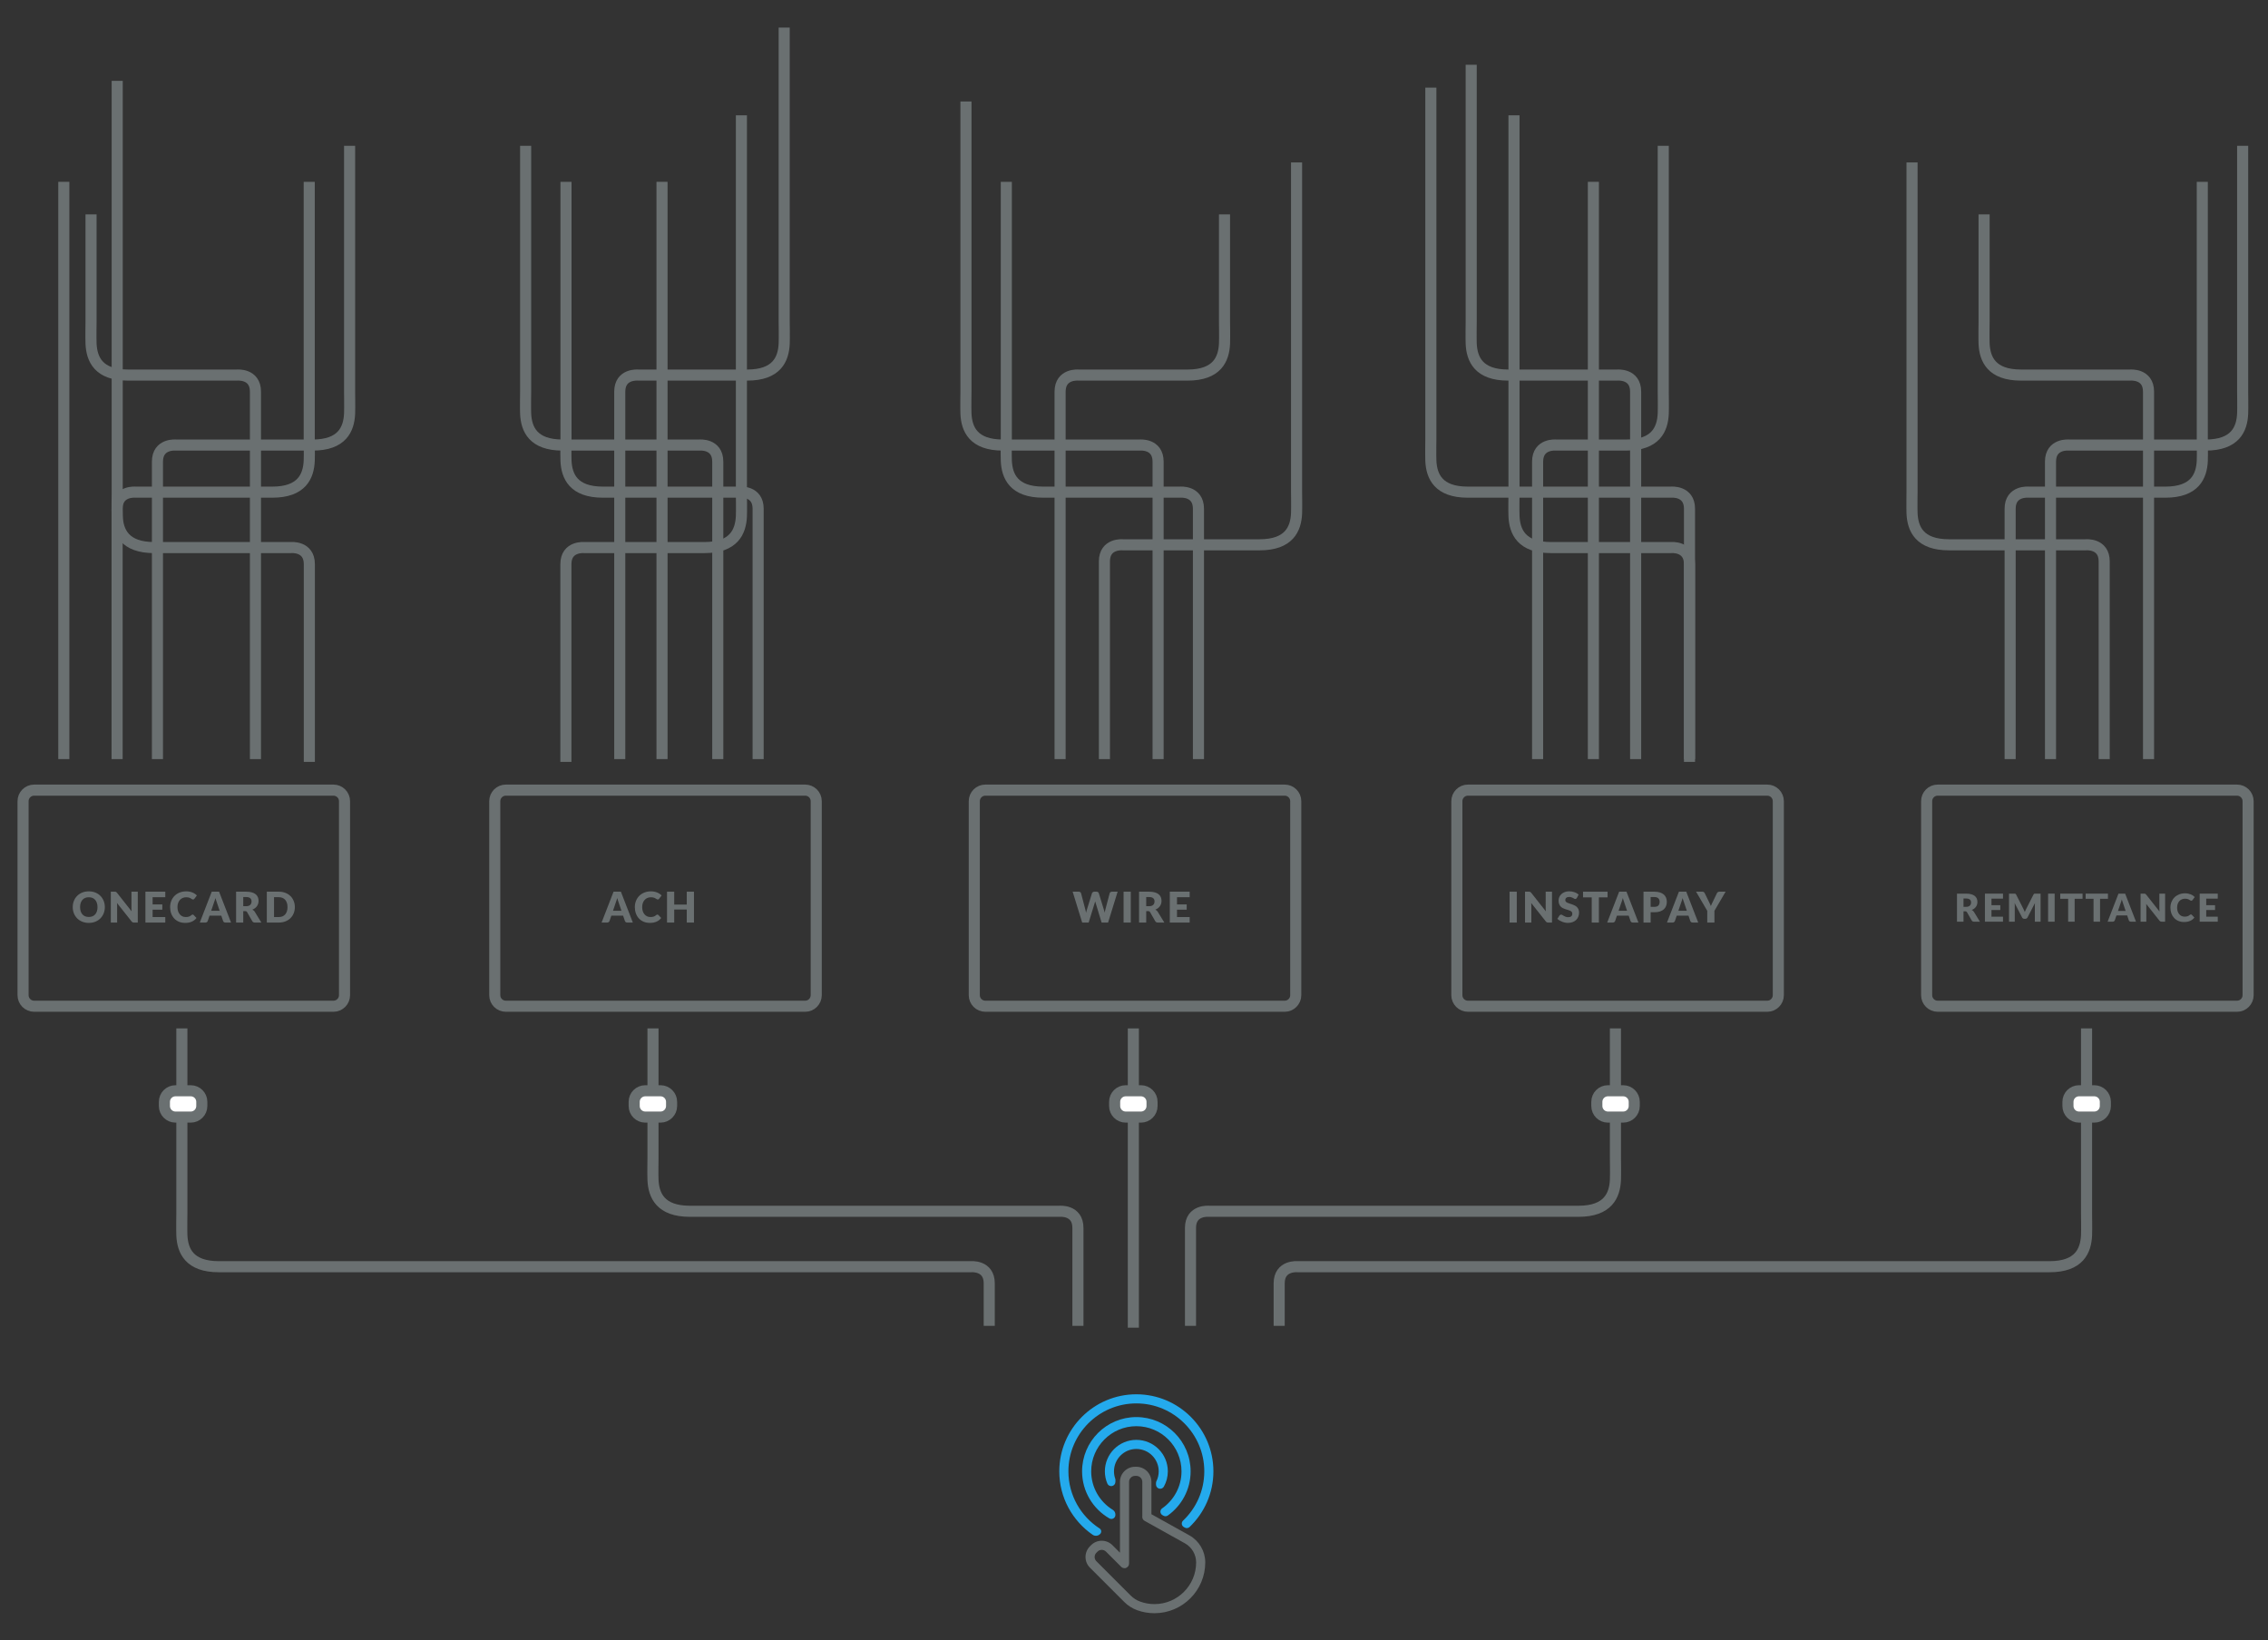<?xml version="1.0" encoding="utf-8"?>
<!-- Generator: Adobe Illustrator 15.0.0, SVG Export Plug-In . SVG Version: 6.00 Build 0)  -->
<!DOCTYPE svg PUBLIC "-//W3C//DTD SVG 1.1//EN" "http://www.w3.org/Graphics/SVG/1.1/DTD/svg11.dtd">
<svg version="1.1" id="Layer_1" xmlns="http://www.w3.org/2000/svg" xmlns:xlink="http://www.w3.org/1999/xlink" x="0px" y="0px"
	 width="589px" height="426px" viewBox="0 0 589 426" enable-background="new 0 0 589 426" xml:space="preserve">
<rect x="0" y="0" width="589" height="426" fill="#333333" stroke="none"/>
<path fill="none" stroke="#6A7071" stroke-width="2.879" stroke-miterlimit="10" d="M89.474,258.479c0,1.59-1.29,2.877-2.879,2.877
	H8.868c-1.592,0-2.879-1.287-2.879-2.877v-50.379c0-1.589,1.287-2.879,2.879-2.879h77.727c1.589,0,2.879,1.29,2.879,2.879V258.479z"
	/>
<path fill="none" stroke="#6A7071" stroke-width="2.879" stroke-miterlimit="10" d="M211.975,258.479
	c0,1.59-1.289,2.877-2.878,2.877h-77.73c-1.587,0-2.878-1.287-2.878-2.877v-50.379c0-1.589,1.291-2.879,2.878-2.879h77.73
	c1.589,0,2.878,1.29,2.878,2.879V258.479L211.975,258.479z"/>
<path fill="none" stroke="#6A7071" stroke-width="2.879" stroke-miterlimit="10" d="M336.507,258.479
	c0,1.59-1.291,2.877-2.88,2.877H255.9c-1.59,0-2.878-1.287-2.878-2.877v-50.379c0-1.589,1.288-2.879,2.878-2.879h77.727
	c1.589,0,2.88,1.29,2.88,2.879V258.479z"/>
<path fill="none" stroke="#6A7071" stroke-width="2.879" stroke-miterlimit="10" d="M461.83,258.479c0,1.59-1.29,2.877-2.878,2.877
	h-77.729c-1.587,0-2.877-1.287-2.877-2.877v-50.379c0-1.589,1.291-2.879,2.877-2.879h77.729c1.588,0,2.878,1.29,2.878,2.879V258.479
	z"/>
<path fill="none" stroke="#6A7071" stroke-width="2.879" stroke-miterlimit="10" d="M583.833,258.479
	c0,1.59-1.292,2.877-2.879,2.877h-77.729c-1.592,0-2.878-1.287-2.878-2.877v-50.379c0-1.589,1.286-2.879,2.878-2.879h77.729
	c1.587,0,2.879,1.29,2.879,2.879V258.479z"/>
<line fill="none" stroke="#6A7071" stroke-width="2.879" stroke-miterlimit="10" x1="294.328" y1="267.114" x2="294.328" y2="344.842"/>
<path fill="#FFFFFF" stroke="#6A7071" stroke-width="2.879" stroke-miterlimit="10" d="M299.186,287.266
	c0,1.59-1.289,2.879-2.879,2.879h-3.958c-1.591,0-2.879-1.289-2.879-2.879v-1.08c0-1.59,1.288-2.879,2.879-2.879h3.958
	c1.59,0,2.879,1.289,2.879,2.879V287.266z"/>
<path fill="none" stroke="#6A7071" stroke-width="2.879" stroke-miterlimit="10" d="M169.582,267.114v33.646
	c0,0-0.065,4.309,0,5.698c0.181,4.019,1.919,8.156,9.597,8.156c7.674,0,55.176,0,55.176,0h40.783c0,0,4.799-0.479,4.799,4.319
	c0,4.797,0,25.431,0,25.431"/>
<path fill="none" stroke="#6A7071" stroke-width="2.879" stroke-miterlimit="10" d="M47.231,267.114v48.04c0,0-0.063,4.308,0,5.697
	c0.182,4.019,1.92,8.156,9.596,8.156c7.677,0,55.177,0,55.177,0h140.102c0,0,4.799-0.479,4.799,4.318s0,11.038,0,11.038"/>
<path fill="none" stroke="#6A7071" stroke-width="2.879" stroke-miterlimit="10" d="M250.858,26.354v75.388
	c0,0-0.063,4.306,0,5.698c0.182,4.018,1.919,8.156,9.597,8.156c7.675,0,26.387,0,26.387,0h9.117c0,0,4.799-0.48,4.799,4.318
	c0,4.796,0,77.247,0,77.247"/>
<path fill="none" stroke="#6A7071" stroke-width="2.879" stroke-miterlimit="10" d="M261.342,47.225v66.752
	c0,0-0.064,4.308,0,5.699c0.181,4.017,1.92,8.155,9.597,8.155c7.675,0,26.389,0,26.389,0h9.114c0,0,4.797-0.479,4.797,4.318
	c0,4.796,0,65.012,0,65.012"/>
<path fill="none" stroke="#6A7071" stroke-width="2.879" stroke-miterlimit="10" d="M318.006,55.678v27.889
	c0,0,0.064,4.308,0,5.699c-0.181,4.018-1.922,8.154-9.596,8.154c-7.676,0-19.192,0-19.192,0h-9.114c0,0-4.798-0.477-4.798,4.32
	c0,5.211,0,2.798,0,95.421"/>
<path fill="none" stroke="#6A7071" stroke-width="2.879" stroke-miterlimit="10" d="M336.717,42.187v85.464
	c0,0,0.063,4.307,0,5.698c-0.181,4.018-1.919,8.155-9.597,8.155c-7.676,0-26.388,0-26.388,0h-9.116c0,0-4.799-0.481-4.799,4.318
	c0,4.796,0,51.337,0,51.337"/>
<path fill="none" stroke="#6A7071" stroke-width="2.879" stroke-miterlimit="10" d="M582.416,37.867v63.875
	c0,0,0.064,4.306,0,5.698c-0.181,4.018-1.918,8.156-9.596,8.156c-7.677,0-26.389,0-26.389,0h-9.117c0,0-4.799-0.48-4.799,4.318
	c0,4.796,0,77.247,0,77.247"/>
<path fill="none" stroke="#6A7071" stroke-width="2.879" stroke-miterlimit="10" d="M571.936,47.225v66.752
	c0,0,0.063,4.308,0,5.699c-0.183,4.017-1.921,8.155-9.598,8.155c-7.675,0-26.386,0-26.386,0h-9.119c0,0-4.799-0.479-4.799,4.318
	c0,4.796,0,65.012,0,65.012"/>
<path fill="none" stroke="#6A7071" stroke-width="2.879" stroke-miterlimit="10" d="M515.269,55.678v27.889
	c0,0-0.063,4.308,0,5.699c0.182,4.018,1.921,8.154,9.599,8.154c7.675,0,19.191,0,19.191,0h9.114c0,0,4.801-0.477,4.801,4.32
	c0,5.211,0,2.798,0,95.421"/>
<path fill="none" stroke="#6A7071" stroke-width="2.879" stroke-miterlimit="10" d="M496.558,42.187v85.464
	c0,0-0.063,4.307,0,5.698c0.182,4.018,1.921,8.155,9.597,8.155s26.389,0,26.389,0h9.115c0,0,4.8-0.481,4.8,4.318
	c0,4.796,0,51.337,0,51.337"/>
<path fill="none" stroke="#6A7071" stroke-width="2.879" stroke-miterlimit="10" d="M90.791,37.867v63.875c0,0,0.063,4.306,0,5.698
	c-0.184,4.018-1.92,8.156-9.597,8.156c-7.676,0-26.388,0-26.388,0h-9.115c0,0-4.801-0.48-4.801,4.318c0,4.796,0,77.247,0,77.247"/>
<path fill="none" stroke="#6A7071" stroke-width="2.879" stroke-miterlimit="10" d="M80.308,47.225v66.752c0,0,0.063,4.308,0,5.699
	c-0.181,4.017-1.919,8.155-9.598,8.155c-7.673,0-26.388,0-26.388,0h-9.115c0,0-4.798-0.479-4.798,4.318c0,4.796,0,65.012,0,65.012"
	/>
<path fill="none" stroke="#6A7071" stroke-width="2.879" stroke-miterlimit="10" d="M23.644,55.678v27.889c0,0-0.064,4.308,0,5.699
	c0.182,4.018,1.918,8.154,9.594,8.154c7.678,0,19.193,0,19.193,0h9.116c0,0,4.797-0.477,4.797,4.32c0,5.211,0,2.798,0,95.421"/>
<path fill="none" stroke="#6A7071" stroke-width="2.879" stroke-miterlimit="10" d="M30.437,21v107.37c0,0-0.067,4.308,0,5.699
	c0.181,4.018,1.92,8.155,9.594,8.155c7.679,0,26.39,0,26.39,0h9.116c0,0,4.8-0.48,4.8,4.321c0,4.794,0,51.337,0,51.337"/>
<path fill="none" stroke="#6A7071" stroke-width="2.879" stroke-miterlimit="10" d="M419.528,267.114v33.646
	c0,0,0.063,4.309,0,5.698c-0.184,4.019-1.92,8.156-9.598,8.156c-7.677,0-55.177,0-55.177,0h-40.782c0,0-4.801-0.479-4.801,4.319
	c0,4.797,0,25.431,0,25.431"/>
<path fill="none" stroke="#6A7071" stroke-width="2.879" stroke-miterlimit="10" d="M541.876,267.114v48.04
	c0,0,0.064,4.308,0,5.697c-0.182,4.019-1.92,8.156-9.595,8.156c-7.678,0-55.178,0-55.178,0H337.003c0,0-4.8-0.479-4.8,4.318
	s0,11.038,0,11.038"/>
<path fill="#FFFFFF" stroke="#6A7071" stroke-width="2.879" stroke-miterlimit="10" d="M424.415,287.266
	c0,1.59-1.29,2.879-2.88,2.879h-3.958c-1.592,0-2.878-1.289-2.878-2.879v-1.08c0-1.59,1.286-2.879,2.878-2.879h3.958
	c1.59,0,2.88,1.289,2.88,2.879V287.266z"/>
<path fill="#FFFFFF" stroke="#6A7071" stroke-width="2.879" stroke-miterlimit="10" d="M546.763,287.266
	c0,1.59-1.289,2.879-2.878,2.879h-3.958c-1.591,0-2.88-1.289-2.88-2.879v-1.08c0-1.59,1.289-2.879,2.88-2.879h3.958
	c1.589,0,2.878,1.289,2.878,2.879V287.266z"/>
<path fill="#FFFFFF" stroke="#6A7071" stroke-width="2.879" stroke-miterlimit="10" d="M52.409,287.266
	c0,1.59-1.287,2.879-2.878,2.879h-3.957c-1.592,0-2.879-1.289-2.879-2.879v-1.08c0-1.59,1.287-2.879,2.879-2.879h3.957
	c1.591,0,2.878,1.289,2.878,2.879V287.266z"/>
<path fill="#FFFFFF" stroke="#6A7071" stroke-width="2.879" stroke-miterlimit="10" d="M174.412,287.266
	c0,1.59-1.291,2.879-2.88,2.879h-3.958c-1.589,0-2.878-1.289-2.878-2.879v-1.08c0-1.59,1.289-2.879,2.878-2.879h3.958
	c1.589,0,2.88,1.289,2.88,2.879V287.266z"/>
<line fill="none" stroke="#6A7071" stroke-width="2.879" stroke-miterlimit="10" x1="16.574" y1="197.161" x2="16.574" y2="47.225"/>
<path fill="none" stroke="#6A7071" stroke-width="2.879" stroke-miterlimit="10" d="M136.508,37.867v63.875
	c0,0-0.065,4.306,0,5.698c0.18,4.018,1.919,8.156,9.595,8.156c7.679,0,26.391,0,26.391,0h9.114c0,0,4.797-0.48,4.797,4.318
	c0,4.796,0,77.247,0,77.247"/>
<path fill="none" stroke="#6A7071" stroke-width="2.879" stroke-miterlimit="10" d="M146.988,47.225v66.752
	c0,0-0.063,4.308,0,5.699c0.184,4.017,1.919,8.155,9.598,8.155c7.676,0,26.387,0,26.387,0h9.116c0,0,4.8-0.479,4.8,4.318
	c0,4.796,0,65.012,0,65.012"/>
<path fill="none" stroke="#6A7071" stroke-width="2.879" stroke-miterlimit="10" d="M203.653,7.167v76.399c0,0,0.067,4.308,0,5.699
	c-0.18,4.018-1.916,8.154-9.595,8.154c-7.677,0-19.191,0-19.191,0h-9.116c0,0-4.799-0.477-4.799,4.32c0,5.211,0,2.798,0,95.421"/>
<path fill="none" stroke="#6A7071" stroke-width="2.879" stroke-miterlimit="10" d="M192.543,29.952v98.418
	c0,0,0.065,4.308,0,5.699c-0.181,4.018-1.921,8.155-9.595,8.155c-7.678,0-27.832,0-27.832,0h-3.356c0,0-4.798-0.48-4.798,4.321
	c0,4.794,0,51.337,0,51.337"/>
<line fill="none" stroke="#6A7071" stroke-width="2.879" stroke-miterlimit="10" x1="171.925" y1="197.161" x2="171.925" y2="47.225"/>
<path fill="none" stroke="#6A7071" stroke-width="2.879" stroke-miterlimit="10" d="M431.946,37.867v63.875
	c0,0,0.063,4.306,0,5.698c-0.182,4.018-1.921,8.156-9.599,8.156c-7.675,0-9.113,0-9.113,0h-9.116c0,0-4.801-0.48-4.801,4.318
	c0,4.796,0,77.247,0,77.247"/>
<path fill="none" stroke="#6A7071" stroke-width="2.879" stroke-miterlimit="10" d="M371.593,22.753v91.224
	c0,0-0.063,4.308,0,5.699c0.182,4.017,1.918,8.155,9.595,8.155c7.678,0,43.662,0,43.662,0h9.115c0,0,4.798-0.479,4.798,4.318
	c0,4.796,0,65.012,0,65.012"/>
<path fill="none" stroke="#6A7071" stroke-width="2.879" stroke-miterlimit="10" d="M382.071,16.814v66.752
	c0,0-0.063,4.308,0,5.699c0.182,4.018,1.92,8.154,9.597,8.154s19.191,0,19.191,0h9.115c0,0,4.8-0.477,4.8,4.32
	c0,5.211,0,2.798,0,95.421"/>
<path fill="none" stroke="#6A7071" stroke-width="2.879" stroke-miterlimit="10" d="M393.184,29.952v98.418
	c0,0-0.063,4.308,0,5.699c0.182,4.018,1.919,8.155,9.598,8.155c7.677,0,27.827,0,27.827,0h3.359c0,0,4.796-0.48,4.796,4.321
	c0,4.794,0,51.337,0,51.337"/>
<line fill="none" stroke="#6A7071" stroke-width="2.879" stroke-miterlimit="10" x1="413.803" y1="197.161" x2="413.803" y2="47.225"/>
<g>
	<g>
		<path fill="#6A7071" d="M299.811,419.007c-1.545,0-3.057-0.264-4.496-0.786c-0.624-0.225-1.226-0.521-1.789-0.88
			c-0.556-0.354-1.077-0.773-1.55-1.247l-8.922-8.922c-1.527-1.528-1.527-4.013,0-5.54l0.301-0.301
			c0.74-0.741,1.724-1.147,2.77-1.147s2.03,0.406,2.771,1.147l1.955,1.956v-18.396c0-2.16,1.757-3.918,3.917-3.918h0.341
			c2.16,0,3.918,1.758,3.918,3.918v8.406l9.844,5.483c2.55,1.419,4.135,4.114,4.135,7.033
			C313.005,413.087,307.087,419.007,299.811,419.007z M286.124,402.551c-0.414,0-0.803,0.162-1.096,0.454l-0.301,0.301
			c-0.603,0.604-0.603,1.587,0.001,2.191l8.92,8.922c0.353,0.353,0.741,0.665,1.152,0.927c0.413,0.265,0.859,0.483,1.323,0.649
			c1.18,0.428,2.419,0.646,3.688,0.646c5.972,0,10.826-4.855,10.826-10.826c0-2.061-1.118-3.965-2.918-4.966l-10.464-5.829
			c-0.437-0.236-0.677-0.723-0.601-1.215l0.003-0.02c0.001-0.008,0.002-0.012,0.003-0.018v-8.877c0-0.854-0.696-1.551-1.551-1.551
			h-0.341c-0.854,0-1.55,0.696-1.55,1.551v21.221c0,0.477-0.283,0.908-0.721,1.098l-0.027,0.012l-0.214,0.086h-0.233
			c-0.321,0-0.622-0.124-0.849-0.35l-3.951-3.953C286.929,402.713,286.539,402.551,286.124,402.551z"/>
	</g>
</g>
<path fill="#24AAED" d="M295.107,362.145c-11.033,0-20.01,8.979-20.01,20.012c0,6.822,3.43,12.855,8.657,16.47
	c0.639,0.444,1.513,0.327,2.012-0.27c0.002,0,0.004-0.003,0.006-0.005c0.167-0.201,0.242-0.467,0.202-0.727
	c-0.04-0.262-0.189-0.493-0.412-0.635c-4.867-3.145-8.097-8.619-8.097-14.834c0-9.727,7.916-17.645,17.645-17.645
	c9.729,0,17.644,7.918,17.644,17.645c0,5.042-2.123,9.595-5.523,12.813c-0.239,0.225-0.357,0.553-0.315,0.881
	c0.04,0.328,0.234,0.615,0.522,0.776l0.27,0.149c0.397,0.222,0.891,0.158,1.22-0.156c3.815-3.646,6.195-8.782,6.195-14.465
	C315.12,371.123,306.143,362.145,295.107,362.145z"/>
<path fill="#24AAED" d="M295.107,368.063c-7.771,0-14.09,6.322-14.09,14.092c0,5.229,2.859,9.802,7.097,12.232
	c0.321,0.186,0.717,0.184,1.035-0.002c0.321-0.185,0.518-0.525,0.518-0.895v-0.12c0-0.497-0.257-0.958-0.68-1.218
	c-3.359-2.064-5.604-5.774-5.604-9.998c0-6.463,5.261-11.725,11.727-11.725c6.466,0,11.727,5.262,11.727,11.725
	c0,3.98-1.994,7.505-5.033,9.625c-0.294,0.203-0.462,0.545-0.443,0.902c0.018,0.355,0.218,0.68,0.529,0.854l0.286,0.158
	c0.349,0.195,0.78,0.17,1.106-0.063c3.582-2.559,5.921-6.748,5.921-11.477C309.203,374.385,302.879,368.063,295.107,368.063z"/>
<path fill="#24AAED" d="M295.107,373.98c-4.508,0-8.173,3.666-8.173,8.174c0,1.129,0.229,2.203,0.643,3.18
	c0.201,0.477,0.71,0.745,1.217,0.641c0.508-0.102,0.873-0.547,0.873-1.064v-0.021c0-0.132,0.005-0.263,0.014-0.394
	c0.012-0.144-0.006-0.287-0.055-0.425c-0.21-0.6-0.324-1.244-0.324-1.916c0-3.202,2.604-5.81,5.808-5.81s5.809,2.607,5.809,5.81
	c0,0.916-0.213,1.785-0.594,2.558c-0.073,0.149-0.113,0.315-0.113,0.481v0.394c0,0.499,0.336,0.933,0.818,1.058
	c0.481,0.125,0.986-0.092,1.229-0.526c0.655-1.175,1.027-2.526,1.027-3.964C303.284,377.646,299.617,373.98,295.107,373.98z"/>
<g>
	<path fill="#6A7071" d="M27.226,235.607c0,0.58-0.101,1.121-0.3,1.619c-0.2,0.5-0.482,0.934-0.846,1.301
		c-0.363,0.369-0.801,0.658-1.313,0.867c-0.512,0.209-1.081,0.314-1.704,0.314s-1.192-0.104-1.706-0.314
		c-0.514-0.209-0.953-0.498-1.319-0.867c-0.365-0.367-0.648-0.801-0.847-1.301c-0.2-0.498-0.3-1.039-0.3-1.619s0.1-1.119,0.3-1.618
		c0.199-0.499,0.482-0.931,0.847-1.3c0.366-0.365,0.805-0.654,1.319-0.863s1.083-0.313,1.706-0.313c0.624,0,1.192,0.104,1.704,0.315
		c0.512,0.211,0.95,0.501,1.313,0.866c0.364,0.367,0.646,0.801,0.846,1.3C27.125,234.495,27.226,235.032,27.226,235.607z
		 M25.321,235.607c0-0.396-0.052-0.752-0.154-1.069c-0.102-0.318-0.25-0.587-0.443-0.808c-0.193-0.221-0.429-0.389-0.708-0.506
		c-0.278-0.117-0.596-0.177-0.952-0.177c-0.359,0-0.68,0.06-0.96,0.177s-0.517,0.285-0.709,0.506
		c-0.194,0.221-0.341,0.489-0.444,0.808c-0.103,0.317-0.154,0.674-0.154,1.069c0,0.4,0.051,0.76,0.154,1.076
		c0.103,0.317,0.25,0.586,0.444,0.807c0.193,0.221,0.429,0.388,0.709,0.504c0.281,0.115,0.601,0.173,0.96,0.173
		c0.356,0,0.674-0.058,0.952-0.173c0.279-0.116,0.515-0.283,0.708-0.504c0.193-0.221,0.34-0.489,0.443-0.807
		C25.27,236.367,25.321,236.008,25.321,235.607z"/>
	<path fill="#6A7071" d="M29.962,231.611c0.054,0.008,0.104,0.021,0.148,0.041s0.086,0.049,0.126,0.086
		c0.041,0.037,0.085,0.086,0.138,0.147l3.809,4.817c-0.015-0.154-0.026-0.305-0.033-0.448c-0.008-0.146-0.011-0.28-0.011-0.411
		V231.6h1.641v8.021h-0.969c-0.144,0-0.265-0.021-0.364-0.066c-0.099-0.044-0.194-0.123-0.286-0.242l-3.781-4.777
		c0.011,0.14,0.019,0.275,0.027,0.41c0.007,0.134,0.011,0.259,0.011,0.376v4.3h-1.64V231.6h0.979
		C29.839,231.602,29.906,231.604,29.962,231.611z"/>
	<path fill="#6A7071" d="M42.925,231.602v1.431h-3.292v1.872h2.521v1.376h-2.521v1.911h3.292v1.431h-5.163v-8.021H42.925z"/>
	<path fill="#6A7071" d="M50.033,237.546c0.044,0,0.088,0.009,0.132,0.024c0.044,0.017,0.086,0.045,0.126,0.085l0.738,0.776
		c-0.322,0.422-0.728,0.74-1.214,0.955c-0.485,0.215-1.062,0.322-1.727,0.322c-0.609,0-1.154-0.104-1.637-0.311
		c-0.482-0.207-0.892-0.493-1.228-0.859c-0.335-0.364-0.593-0.797-0.772-1.298c-0.18-0.5-0.27-1.046-0.27-1.632
		c0-0.599,0.103-1.148,0.308-1.649c0.205-0.5,0.493-0.933,0.862-1.296c0.368-0.363,0.809-0.646,1.323-0.848
		c0.515-0.201,1.082-0.303,1.701-0.303c0.301,0,0.584,0.026,0.85,0.08c0.268,0.055,0.515,0.126,0.747,0.221
		c0.23,0.094,0.444,0.205,0.638,0.336c0.194,0.13,0.367,0.272,0.517,0.432l-0.627,0.842c-0.04,0.053-0.088,0.1-0.143,0.141
		c-0.055,0.043-0.132,0.064-0.231,0.064c-0.066,0-0.128-0.015-0.187-0.044c-0.06-0.028-0.122-0.065-0.188-0.108
		c-0.066-0.041-0.138-0.086-0.217-0.138c-0.079-0.049-0.173-0.095-0.28-0.138c-0.108-0.042-0.235-0.077-0.38-0.107
		c-0.145-0.029-0.315-0.044-0.509-0.044c-0.337,0-0.646,0.06-0.925,0.179c-0.278,0.119-0.518,0.291-0.718,0.513
		c-0.201,0.222-0.356,0.491-0.468,0.807c-0.111,0.315-0.168,0.67-0.168,1.063c0,0.41,0.057,0.775,0.168,1.095
		c0.112,0.319,0.265,0.589,0.458,0.808c0.192,0.219,0.417,0.383,0.674,0.498c0.256,0.113,0.532,0.17,0.825,0.17
		c0.169,0,0.324-0.008,0.462-0.024c0.14-0.017,0.269-0.046,0.389-0.085c0.119-0.04,0.233-0.092,0.341-0.157
		c0.107-0.063,0.217-0.144,0.327-0.239c0.044-0.037,0.092-0.066,0.143-0.091C49.924,237.559,49.977,237.546,50.033,237.546z"/>
	<path fill="#6A7071" d="M60.002,239.622h-1.443c-0.161,0-0.294-0.037-0.399-0.112c-0.104-0.074-0.177-0.172-0.218-0.29
		l-0.473-1.397h-3.05l-0.473,1.397c-0.037,0.104-0.108,0.196-0.215,0.278c-0.107,0.083-0.237,0.124-0.391,0.124h-1.454l3.106-8.021
		h1.904L60.002,239.622z M54.849,236.555h2.192l-0.738-2.195c-0.048-0.141-0.104-0.305-0.168-0.493
		c-0.064-0.189-0.127-0.394-0.19-0.613c-0.059,0.224-0.119,0.431-0.182,0.621s-0.121,0.356-0.175,0.496L54.849,236.555z"/>
	<path fill="#6A7071" d="M63.172,236.654v2.968h-1.859v-8.021h2.609c0.58,0,1.075,0.06,1.483,0.179
		c0.41,0.118,0.743,0.286,1.002,0.499c0.259,0.213,0.446,0.464,0.565,0.753c0.117,0.291,0.176,0.606,0.176,0.946
		c0,0.263-0.035,0.506-0.104,0.738c-0.07,0.23-0.174,0.445-0.311,0.641c-0.138,0.197-0.307,0.371-0.507,0.526
		c-0.2,0.154-0.43,0.28-0.69,0.38c0.125,0.062,0.24,0.139,0.349,0.23c0.108,0.092,0.203,0.203,0.283,0.336l1.707,2.791H66.19
		c-0.312,0-0.535-0.117-0.671-0.352l-1.332-2.33c-0.059-0.103-0.128-0.176-0.207-0.221c-0.079-0.043-0.191-0.066-0.333-0.066h-0.475
		V236.654z M63.172,235.372h0.75c0.252,0,0.469-0.032,0.646-0.097c0.178-0.064,0.324-0.153,0.438-0.268
		c0.113-0.113,0.196-0.247,0.247-0.398c0.052-0.153,0.078-0.317,0.078-0.493c0-0.353-0.115-0.627-0.344-0.825
		c-0.229-0.199-0.585-0.298-1.065-0.298h-0.75V235.372z"/>
	<path fill="#6A7071" d="M76.572,235.607c0,0.58-0.1,1.115-0.3,1.605c-0.2,0.489-0.481,0.914-0.845,1.271
		c-0.364,0.356-0.801,0.637-1.313,0.836c-0.512,0.199-1.08,0.3-1.703,0.3h-3.117V231.6h3.117c0.623,0,1.191,0.101,1.703,0.303
		c0.512,0.201,0.949,0.48,1.313,0.837c0.363,0.355,0.645,0.778,0.845,1.269C76.472,234.499,76.572,235.032,76.572,235.607z
		 M74.667,235.607c0-0.396-0.052-0.752-0.154-1.072c-0.103-0.32-0.25-0.59-0.443-0.813c-0.193-0.223-0.429-0.393-0.708-0.512
		c-0.279-0.119-0.596-0.18-0.952-0.18h-1.245v5.16h1.245c0.355,0,0.673-0.061,0.952-0.18c0.278-0.119,0.514-0.289,0.708-0.512
		c0.192-0.223,0.34-0.493,0.443-0.813S74.667,236.008,74.667,235.607z"/>
</g>
<g>
	<path fill="#6A7071" d="M164.35,239.622h-1.443c-0.161,0-0.294-0.037-0.399-0.112c-0.104-0.074-0.177-0.172-0.218-0.29
		l-0.473-1.397h-3.05l-0.473,1.397c-0.037,0.104-0.108,0.196-0.215,0.278c-0.106,0.083-0.237,0.124-0.391,0.124h-1.454l3.106-8.021
		h1.904L164.35,239.622z M159.196,236.555h2.192l-0.739-2.195c-0.047-0.141-0.103-0.305-0.168-0.493
		c-0.063-0.189-0.127-0.394-0.189-0.613c-0.059,0.224-0.119,0.431-0.182,0.621s-0.121,0.356-0.176,0.496L159.196,236.555z"/>
	<path fill="#6A7071" d="M170.719,237.546c0.044,0,0.088,0.009,0.132,0.024c0.044,0.017,0.086,0.045,0.126,0.085l0.738,0.776
		c-0.323,0.422-0.728,0.74-1.214,0.955s-1.062,0.322-1.726,0.322c-0.609,0-1.155-0.104-1.637-0.311
		c-0.483-0.207-0.892-0.493-1.228-0.859c-0.336-0.364-0.594-0.797-0.773-1.298c-0.18-0.5-0.27-1.046-0.27-1.632
		c0-0.599,0.103-1.148,0.308-1.649c0.206-0.5,0.493-0.933,0.862-1.296s0.81-0.646,1.324-0.848c0.514-0.201,1.081-0.303,1.7-0.303
		c0.301,0,0.585,0.026,0.851,0.08c0.267,0.055,0.515,0.126,0.747,0.221c0.231,0.094,0.444,0.205,0.638,0.336
		c0.195,0.13,0.367,0.272,0.517,0.432l-0.627,0.842c-0.041,0.053-0.088,0.1-0.143,0.141c-0.055,0.043-0.132,0.064-0.232,0.064
		c-0.065,0-0.128-0.015-0.187-0.044c-0.058-0.028-0.122-0.065-0.188-0.108c-0.065-0.041-0.138-0.086-0.217-0.138
		c-0.079-0.049-0.173-0.095-0.28-0.138c-0.109-0.042-0.236-0.077-0.38-0.107c-0.145-0.029-0.314-0.044-0.509-0.044
		c-0.338,0-0.646,0.06-0.925,0.179s-0.519,0.291-0.718,0.513c-0.201,0.222-0.356,0.491-0.468,0.807s-0.168,0.67-0.168,1.063
		c0,0.41,0.057,0.775,0.168,1.095c0.112,0.319,0.265,0.589,0.457,0.808c0.193,0.219,0.417,0.383,0.674,0.498
		c0.256,0.113,0.532,0.17,0.825,0.17c0.169,0,0.323-0.008,0.462-0.024c0.14-0.017,0.269-0.046,0.389-0.085
		c0.119-0.04,0.232-0.092,0.342-0.157c0.107-0.063,0.216-0.144,0.328-0.239c0.043-0.037,0.091-0.066,0.143-0.091
		C170.61,237.559,170.663,237.546,170.719,237.546z"/>
	<path fill="#6A7071" d="M180.226,239.622h-1.872v-3.392h-3.259v3.392h-1.872v-8.021h1.872v3.353h3.259v-3.353h1.872V239.622z"/>
</g>
<g>
	<path fill="#6A7071" d="M278.569,231.602h1.564c0.161,0,0.296,0.037,0.404,0.109c0.108,0.074,0.179,0.17,0.212,0.292l1.101,4.185
		c0.036,0.136,0.073,0.279,0.11,0.435c0.036,0.153,0.064,0.315,0.082,0.483c0.038-0.172,0.078-0.334,0.122-0.486
		c0.043-0.152,0.086-0.296,0.127-0.432l1.299-4.185c0.032-0.103,0.104-0.196,0.212-0.278c0.108-0.082,0.24-0.123,0.393-0.123h0.55
		c0.162,0,0.295,0.035,0.4,0.106s0.177,0.17,0.217,0.294l1.288,4.184c0.041,0.129,0.083,0.267,0.127,0.41
		c0.044,0.146,0.082,0.301,0.116,0.465c0.029-0.162,0.059-0.315,0.091-0.461c0.031-0.146,0.063-0.285,0.096-0.414l1.102-4.184
		c0.03-0.107,0.099-0.199,0.208-0.281c0.11-0.08,0.243-0.121,0.396-0.121h1.464l-2.478,8.021h-1.684l-1.509-4.973
		c-0.024-0.076-0.051-0.16-0.079-0.252c-0.027-0.092-0.055-0.188-0.081-0.291c-0.025,0.103-0.051,0.199-0.08,0.291
		c-0.027,0.092-0.054,0.176-0.079,0.252l-1.531,4.973h-1.684L278.569,231.602z"/>
	<path fill="#6A7071" d="M293.666,239.622h-1.872v-8.021h1.872V239.622z"/>
	<path fill="#6A7071" d="M297.672,236.654v2.968h-1.859v-8.021h2.608c0.58,0,1.075,0.06,1.484,0.179
		c0.409,0.118,0.743,0.286,1.002,0.499s0.446,0.464,0.565,0.753c0.116,0.291,0.176,0.606,0.176,0.946
		c0,0.263-0.037,0.506-0.105,0.738c-0.07,0.23-0.174,0.445-0.311,0.641c-0.137,0.197-0.308,0.371-0.506,0.526
		c-0.201,0.154-0.432,0.28-0.69,0.38c0.124,0.062,0.239,0.139,0.349,0.23s0.204,0.203,0.284,0.336l1.707,2.791h-1.685
		c-0.312,0-0.535-0.117-0.67-0.352l-1.334-2.33c-0.059-0.103-0.127-0.176-0.205-0.221c-0.08-0.043-0.19-0.066-0.334-0.066h-0.477
		V236.654z M297.672,235.372h0.749c0.253,0,0.47-0.032,0.647-0.097s0.322-0.153,0.438-0.268c0.113-0.113,0.196-0.247,0.248-0.398
		c0.051-0.153,0.077-0.317,0.077-0.493c0-0.353-0.115-0.627-0.345-0.825c-0.229-0.199-0.584-0.298-1.065-0.298h-0.749V235.372
		L297.672,235.372z"/>
	<path fill="#6A7071" d="M308.958,231.602v1.431h-3.292v1.872h2.521v1.376h-2.521v1.911h3.292v1.431h-5.164v-8.021H308.958z"/>
</g>
<g>
	<path fill="#6A7071" d="M393.906,239.622h-1.872v-8.021h1.872V239.622z"/>
	<path fill="#6A7071" d="M397.237,231.611c0.054,0.008,0.104,0.021,0.147,0.041s0.085,0.049,0.126,0.086s0.086,0.086,0.139,0.147
		l3.809,4.817c-0.015-0.154-0.025-0.305-0.032-0.448c-0.008-0.146-0.012-0.28-0.012-0.411V231.6h1.641v8.021h-0.969
		c-0.144,0-0.264-0.021-0.364-0.066c-0.1-0.044-0.193-0.123-0.286-0.242l-3.781-4.777c0.011,0.14,0.02,0.275,0.027,0.41
		c0.008,0.134,0.012,0.259,0.012,0.376v4.3h-1.642V231.6h0.979C397.113,231.602,397.181,231.604,397.237,231.611z"/>
	<path fill="#6A7071" d="M409.507,233.23c-0.054,0.088-0.112,0.154-0.173,0.197c-0.06,0.045-0.139,0.066-0.234,0.066
		c-0.084,0-0.174-0.027-0.271-0.08c-0.097-0.053-0.207-0.113-0.329-0.18c-0.123-0.065-0.264-0.125-0.422-0.178
		c-0.158-0.055-0.338-0.082-0.539-0.082c-0.349,0-0.609,0.074-0.779,0.224c-0.171,0.147-0.256,0.35-0.256,0.603
		c0,0.162,0.051,0.295,0.154,0.402c0.103,0.105,0.237,0.197,0.404,0.275c0.166,0.076,0.357,0.147,0.572,0.211
		s0.435,0.136,0.658,0.215c0.224,0.08,0.443,0.172,0.658,0.279c0.215,0.105,0.405,0.24,0.572,0.405
		c0.167,0.166,0.303,0.367,0.405,0.603c0.104,0.238,0.154,0.522,0.154,0.857c0,0.37-0.064,0.717-0.192,1.04
		c-0.129,0.323-0.314,0.604-0.56,0.847c-0.244,0.239-0.545,0.429-0.903,0.566c-0.357,0.139-0.764,0.206-1.219,0.206
		c-0.25,0-0.503-0.024-0.762-0.078c-0.261-0.05-0.51-0.123-0.752-0.216c-0.242-0.094-0.471-0.205-0.683-0.333
		c-0.213-0.128-0.398-0.271-0.556-0.429l0.55-0.871c0.04-0.066,0.097-0.119,0.171-0.159c0.073-0.041,0.151-0.062,0.236-0.062
		c0.108,0,0.221,0.034,0.333,0.105c0.11,0.068,0.239,0.146,0.379,0.23c0.142,0.084,0.304,0.16,0.488,0.23
		c0.182,0.068,0.399,0.104,0.647,0.104c0.338,0,0.602-0.073,0.789-0.223c0.188-0.148,0.28-0.385,0.28-0.708
		c0-0.188-0.052-0.339-0.154-0.458c-0.103-0.117-0.238-0.214-0.405-0.291c-0.167-0.078-0.356-0.145-0.569-0.203
		s-0.432-0.123-0.655-0.195s-0.441-0.16-0.655-0.266c-0.213-0.104-0.401-0.24-0.568-0.412s-0.303-0.384-0.405-0.639
		c-0.104-0.256-0.154-0.57-0.154-0.945c0-0.301,0.062-0.595,0.183-0.88c0.121-0.286,0.299-0.542,0.533-0.766
		c0.235-0.224,0.522-0.402,0.865-0.537c0.341-0.134,0.732-0.201,1.172-0.201c0.246,0,0.486,0.021,0.719,0.058
		c0.233,0.039,0.454,0.097,0.663,0.172c0.209,0.074,0.405,0.164,0.587,0.27c0.182,0.104,0.345,0.223,0.486,0.354L409.507,233.23z"/>
	<path fill="#6A7071" d="M417.488,231.602v1.476h-2.257v6.545h-1.86v-6.545h-2.257v-1.476H417.488z"/>
	<path fill="#6A7071" d="M425.504,239.622h-1.443c-0.16,0-0.294-0.037-0.397-0.112c-0.104-0.074-0.177-0.172-0.219-0.29
		l-0.474-1.397h-3.049l-0.473,1.397c-0.037,0.104-0.109,0.196-0.215,0.278c-0.106,0.083-0.236,0.124-0.392,0.124h-1.453l3.105-8.021
		h1.904L425.504,239.622z M420.352,236.555h2.191l-0.738-2.195c-0.048-0.141-0.104-0.305-0.168-0.493
		c-0.063-0.189-0.127-0.394-0.188-0.613c-0.06,0.224-0.12,0.431-0.183,0.621c-0.062,0.19-0.121,0.356-0.176,0.496L420.352,236.555z"
		/>
	<path fill="#6A7071" d="M428.675,236.939v2.683h-1.859v-8.021h2.829c0.565,0,1.052,0.066,1.456,0.201
		c0.406,0.135,0.74,0.318,1.002,0.553c0.264,0.235,0.457,0.514,0.582,0.832c0.124,0.319,0.188,0.664,0.188,1.035
		c0,0.4-0.065,0.769-0.192,1.102c-0.129,0.334-0.324,0.621-0.59,0.859c-0.263,0.238-0.599,0.426-1.004,0.56s-0.885,0.2-1.438,0.2
		h-0.973V236.939z M428.675,235.537h0.969c0.484,0,0.833-0.115,1.047-0.348c0.212-0.229,0.317-0.554,0.317-0.967
		c0-0.185-0.027-0.352-0.082-0.502c-0.055-0.148-0.139-0.279-0.25-0.388c-0.113-0.106-0.253-0.192-0.424-0.25
		c-0.171-0.06-0.374-0.088-0.608-0.088h-0.969V235.537L428.675,235.537z"/>
	<path fill="#6A7071" d="M441.029,239.622h-1.442c-0.162,0-0.295-0.037-0.398-0.112c-0.104-0.074-0.178-0.172-0.219-0.29
		l-0.474-1.397h-3.049l-0.474,1.397c-0.036,0.104-0.108,0.196-0.215,0.278c-0.105,0.083-0.235,0.124-0.391,0.124h-1.453l3.105-8.021
		h1.903L441.029,239.622z M435.876,236.555h2.191l-0.737-2.195c-0.048-0.141-0.104-0.305-0.168-0.493
		c-0.063-0.189-0.127-0.394-0.19-0.613c-0.059,0.224-0.118,0.431-0.182,0.621c-0.063,0.19-0.121,0.356-0.176,0.496L435.876,236.555z
		"/>
	<path fill="#6A7071" d="M445.235,236.572v3.05h-1.861v-3.05l-2.907-4.971h1.642c0.161,0,0.288,0.037,0.385,0.112
		c0.096,0.076,0.172,0.171,0.23,0.289l1.136,2.334c0.091,0.188,0.176,0.36,0.253,0.519s0.145,0.313,0.203,0.468
		c0.055-0.157,0.121-0.314,0.197-0.474c0.078-0.158,0.16-0.328,0.248-0.513l1.123-2.334c0.022-0.047,0.053-0.095,0.091-0.144
		c0.039-0.047,0.083-0.09,0.133-0.129c0.05-0.037,0.106-0.069,0.171-0.092c0.063-0.024,0.135-0.037,0.212-0.037h1.65
		L445.235,236.572z"/>
</g>
<g>
	<g>
		<path fill="#6A7071" d="M509.921,236.7v2.698h-1.692v-7.292h2.373c0.527,0,0.977,0.055,1.349,0.163
			c0.373,0.108,0.676,0.259,0.911,0.453s0.405,0.422,0.513,0.685c0.106,0.265,0.16,0.551,0.16,0.861c0,0.237-0.032,0.46-0.097,0.67
			c-0.063,0.21-0.156,0.405-0.282,0.583c-0.125,0.179-0.278,0.337-0.46,0.478c-0.183,0.142-0.392,0.256-0.629,0.347
			c0.113,0.057,0.221,0.127,0.318,0.21s0.185,0.186,0.257,0.305l1.552,2.538h-1.531c-0.284,0-0.488-0.106-0.61-0.321l-1.211-2.115
			c-0.054-0.094-0.117-0.161-0.188-0.2c-0.071-0.04-0.174-0.062-0.304-0.062H509.921z M509.921,235.534h0.681
			c0.23,0,0.427-0.027,0.589-0.086c0.161-0.06,0.294-0.14,0.397-0.244c0.104-0.103,0.177-0.224,0.226-0.361
			c0.047-0.139,0.07-0.288,0.07-0.448c0-0.319-0.104-0.571-0.313-0.751s-0.532-0.27-0.968-0.27h-0.682L509.921,235.534
			L509.921,235.534z"/>
		<path fill="#6A7071" d="M520.18,232.106v1.301h-2.992v1.702h2.293v1.251h-2.293v1.737h2.992v1.301h-4.693v-7.292H520.18z"/>
		<path fill="#6A7071" d="M525.663,236.46c0.062,0.137,0.122,0.277,0.178,0.421c0.058-0.147,0.117-0.29,0.181-0.429
			c0.063-0.139,0.128-0.273,0.194-0.403l1.872-3.688c0.033-0.063,0.068-0.112,0.104-0.147c0.034-0.034,0.072-0.061,0.116-0.077
			s0.094-0.025,0.147-0.025c0.055,0,0.119,0,0.192,0h1.292v7.287h-1.492v-4.194c0-0.203,0.01-0.424,0.031-0.66l-1.933,3.748
			c-0.061,0.117-0.142,0.205-0.243,0.266c-0.103,0.061-0.217,0.09-0.348,0.09h-0.23c-0.13,0-0.245-0.031-0.348-0.09
			c-0.102-0.061-0.183-0.148-0.243-0.266l-1.941-3.754c0.014,0.117,0.022,0.233,0.029,0.349c0.008,0.114,0.011,0.22,0.011,0.317
			v4.193h-1.491v-7.287h1.291c0.074,0,0.138,0,0.191,0c0.057,0,0.104,0.01,0.149,0.025c0.043,0.017,0.082,0.043,0.117,0.076
			c0.036,0.037,0.068,0.086,0.103,0.148l1.876,3.702C525.537,236.19,525.602,236.323,525.663,236.46z"/>
		<path fill="#6A7071" d="M533.594,239.398h-1.703v-7.292h1.703V239.398z"/>
		<path fill="#6A7071" d="M540.839,232.106v1.342h-2.052v5.95h-1.691v-5.95h-2.053v-1.342H540.839z"/>
		<path fill="#6A7071" d="M547.435,232.106v1.342h-2.052v5.95h-1.689v-5.95h-2.054v-1.342H547.435z"/>
		<path fill="#6A7071" d="M554.722,239.398h-1.311c-0.147,0-0.269-0.034-0.364-0.103c-0.095-0.068-0.16-0.155-0.197-0.264
			l-0.43-1.271h-2.773l-0.43,1.271c-0.033,0.094-0.099,0.178-0.195,0.254c-0.097,0.075-0.215,0.112-0.354,0.112h-1.321l2.823-7.292
			h1.731L554.722,239.398z M550.038,236.61h1.992l-0.671-1.996c-0.043-0.127-0.095-0.277-0.152-0.449
			c-0.058-0.17-0.115-0.356-0.172-0.558c-0.054,0.203-0.108,0.392-0.165,0.565c-0.057,0.173-0.111,0.324-0.16,0.451L550.038,236.61z
			"/>
		<path fill="#6A7071" d="M556.988,232.116c0.05,0.008,0.095,0.021,0.135,0.039c0.04,0.02,0.08,0.043,0.115,0.077
			c0.038,0.033,0.079,0.079,0.126,0.136l3.463,4.379c-0.013-0.141-0.023-0.276-0.029-0.408c-0.007-0.133-0.011-0.256-0.011-0.372
			v-3.859h1.492v7.292h-0.881c-0.131,0-0.24-0.02-0.331-0.06s-0.178-0.113-0.261-0.22l-3.438-4.345
			c0.01,0.127,0.019,0.251,0.025,0.374c0.006,0.121,0.009,0.235,0.009,0.342v3.909h-1.491v-7.292h0.891
			C556.877,232.106,556.938,232.11,556.988,232.116z"/>
		<path fill="#6A7071" d="M568.979,237.513c0.041,0,0.081,0.007,0.121,0.021c0.04,0.016,0.078,0.043,0.115,0.077l0.671,0.706
			c-0.294,0.385-0.662,0.674-1.104,0.868c-0.443,0.195-0.966,0.293-1.569,0.293c-0.554,0-1.051-0.094-1.49-0.283
			c-0.438-0.188-0.81-0.448-1.114-0.78c-0.307-0.334-0.541-0.727-0.704-1.182c-0.163-0.456-0.245-0.949-0.245-1.484
			c0-0.543,0.094-1.043,0.281-1.5c0.187-0.455,0.446-0.849,0.782-1.179c0.336-0.331,0.737-0.586,1.205-0.77
			c0.468-0.185,0.982-0.276,1.547-0.276c0.273,0,0.529,0.024,0.772,0.072c0.242,0.049,0.468,0.115,0.679,0.201
			c0.21,0.084,0.404,0.187,0.58,0.306c0.178,0.118,0.334,0.249,0.472,0.394l-0.57,0.766c-0.038,0.046-0.08,0.089-0.13,0.126
			c-0.05,0.04-0.121,0.058-0.21,0.058c-0.062,0-0.117-0.013-0.17-0.039c-0.055-0.027-0.11-0.06-0.17-0.098
			c-0.062-0.039-0.126-0.08-0.198-0.125c-0.072-0.046-0.157-0.087-0.255-0.125c-0.099-0.039-0.213-0.072-0.345-0.098
			c-0.133-0.027-0.286-0.04-0.463-0.04c-0.308,0-0.587,0.053-0.842,0.161c-0.252,0.108-0.471,0.265-0.652,0.466
			c-0.183,0.202-0.324,0.446-0.426,0.733c-0.101,0.287-0.151,0.607-0.151,0.967c0,0.373,0.051,0.705,0.151,0.994
			c0.103,0.291,0.24,0.535,0.416,0.733c0.176,0.2,0.379,0.351,0.613,0.453c0.234,0.104,0.484,0.155,0.751,0.155
			c0.153,0,0.293-0.008,0.42-0.022c0.126-0.015,0.244-0.041,0.354-0.078c0.108-0.036,0.212-0.084,0.311-0.143
			c0.098-0.058,0.197-0.132,0.297-0.218c0.041-0.033,0.084-0.061,0.13-0.082C568.881,237.522,568.93,237.513,568.979,237.513z"/>
		<path fill="#6A7071" d="M575.951,232.106v1.301h-2.993v1.702h2.292v1.251h-2.292v1.737h2.993v1.301h-4.694v-7.292H575.951z"/>
	</g>
</g>
</svg>
